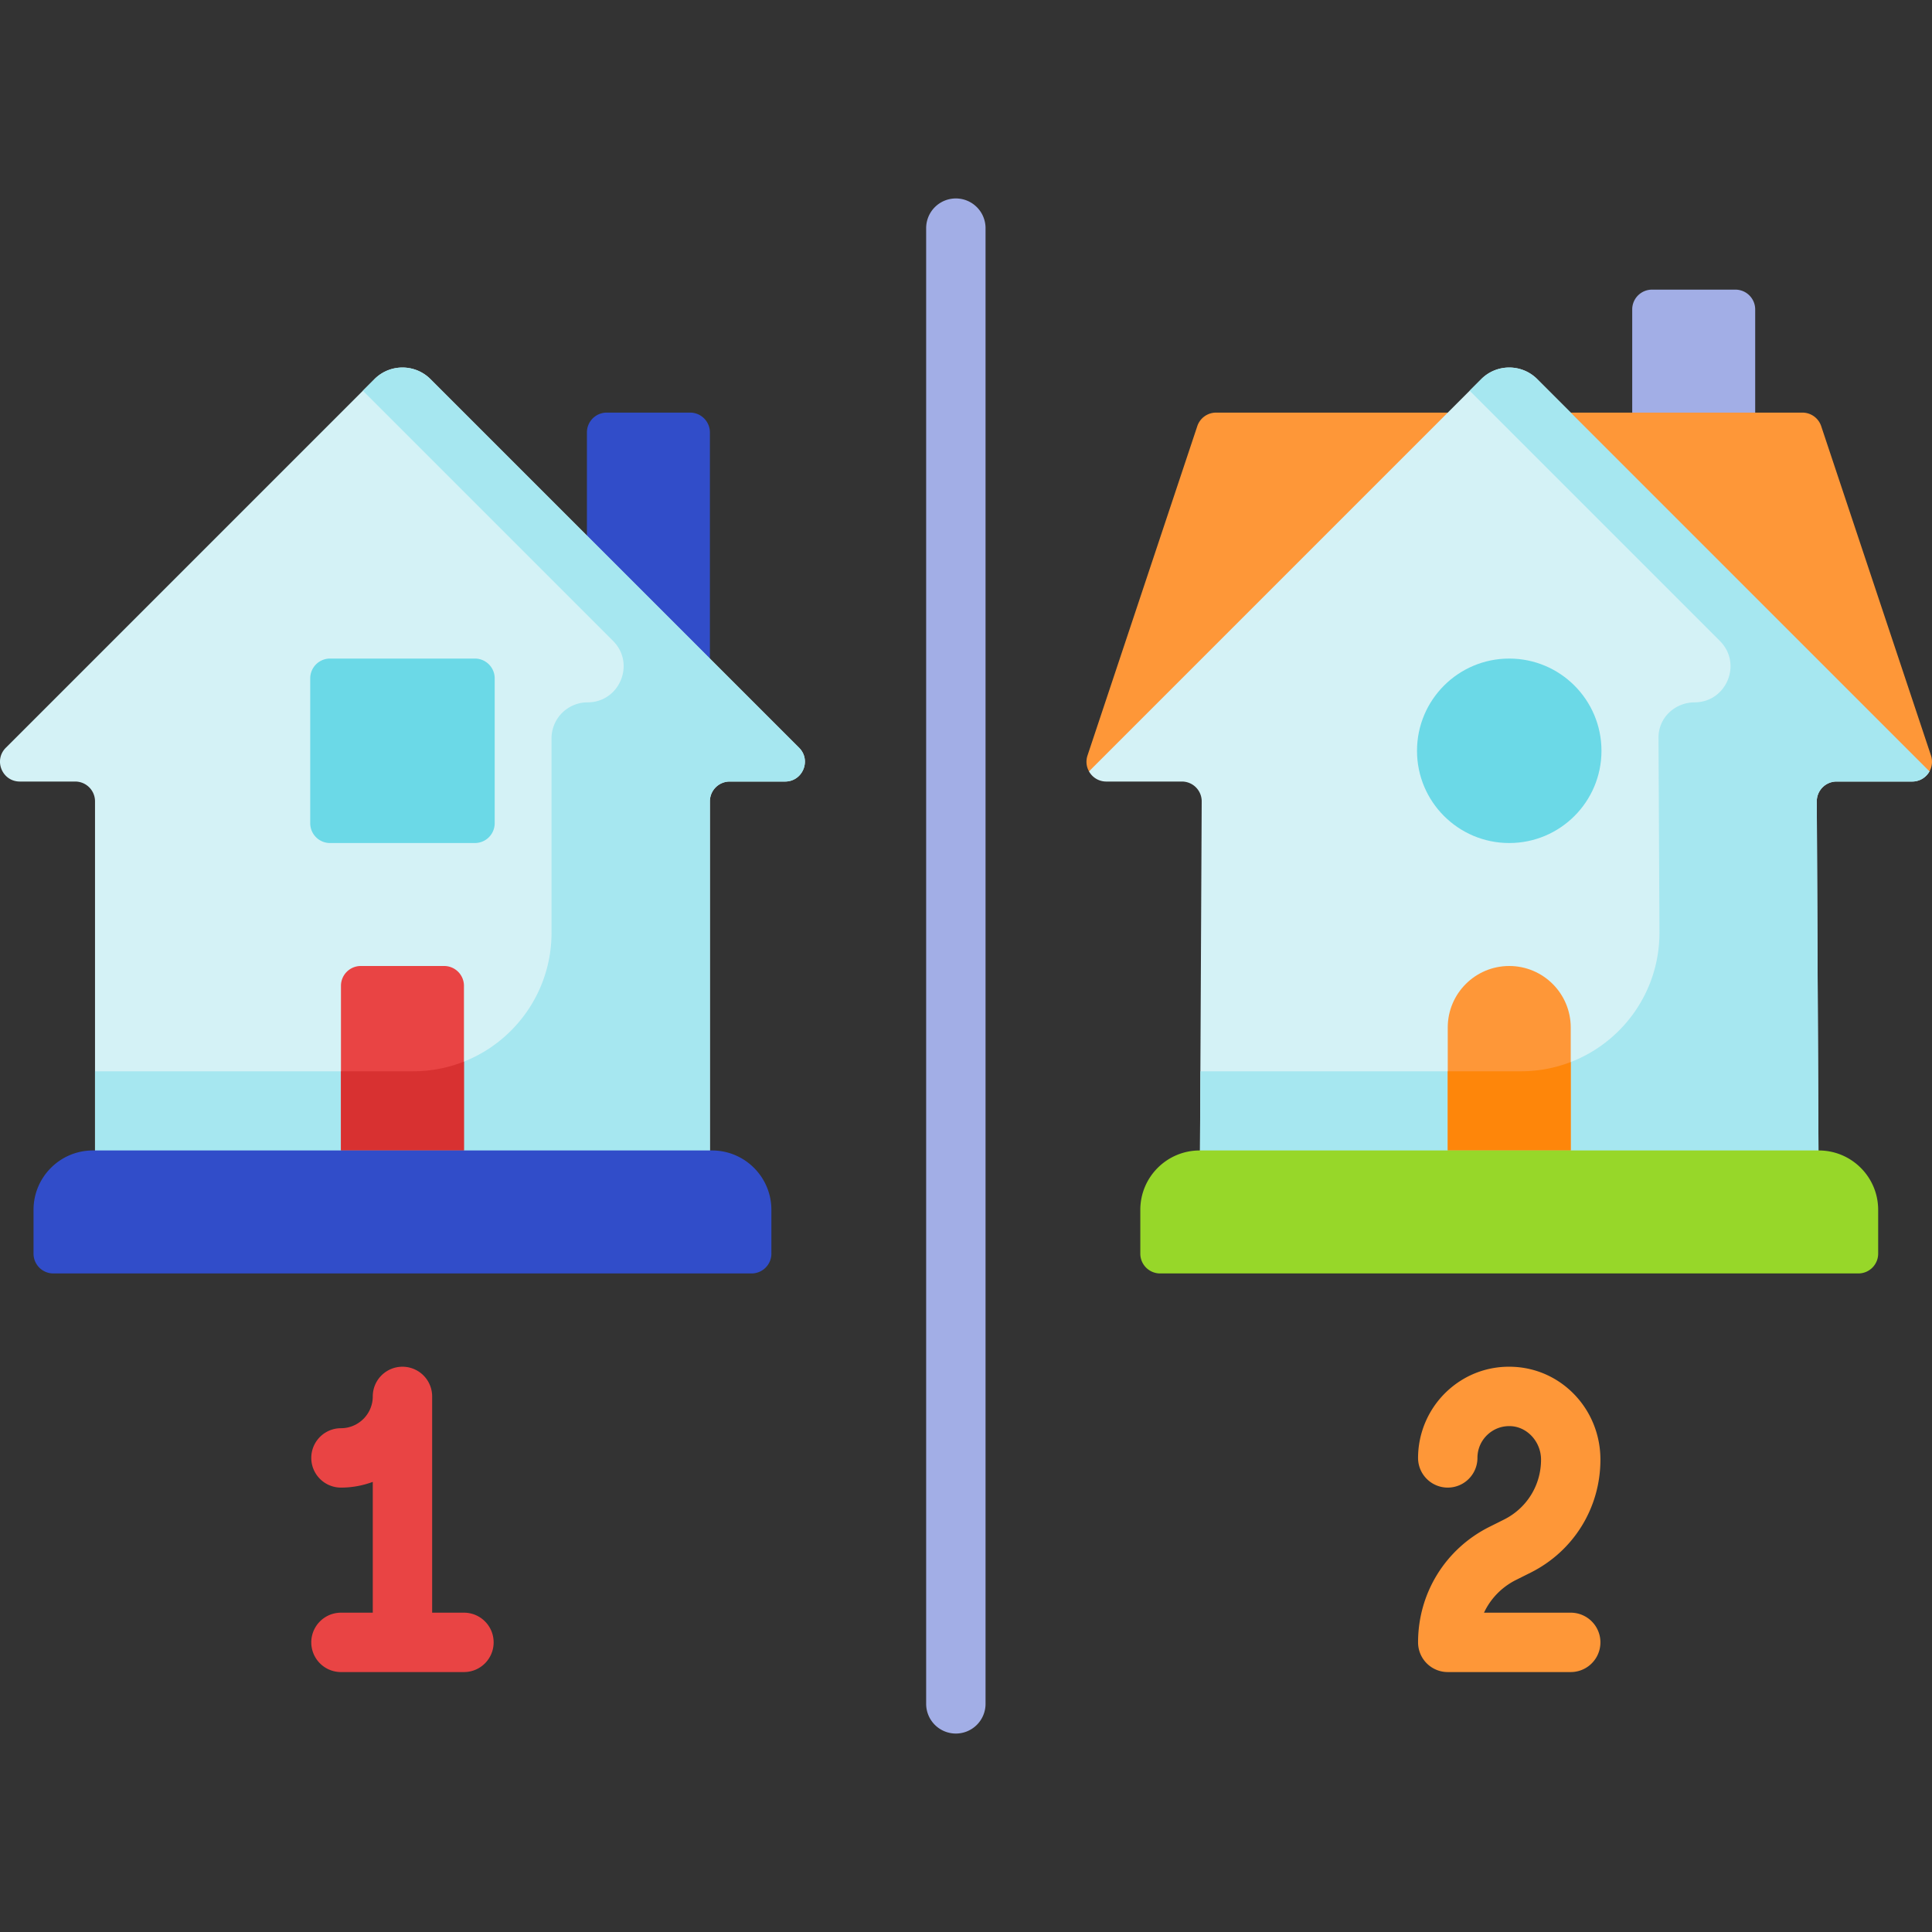<svg viewBox="0 0 512 512" xmlns="http://www.w3.org/2000/svg"><rect x="0" y="0" width="512" height="512" fill="#333333" stroke="none"/><g><path d="m465.144 109.347-16.295 16.295-16.295-16.295V82.003a5.246 5.246 0 0 1 5.246-5.246h22.098a5.246 5.246 0 0 1 5.246 5.246z" fill="#a2aee6"></path><path d="M188.131 192.302h-32.59v-77.71a5.246 5.246 0 0 1 5.246-5.246h22.098a5.246 5.246 0 0 1 5.246 5.246z" fill="#314dc9"></path><path d="m99.237 100.471-97.69 97.69c-3.305 3.305-.964 8.955 3.709 8.955h14.679a5.246 5.246 0 0 1 5.246 5.246V321.18H188.13V212.362a5.246 5.246 0 0 1 5.246-5.246h14.679c4.674 0 7.014-5.651 3.709-8.955l-97.69-97.69c-4.096-4.098-10.739-4.098-14.837 0z" fill="#d4f2f6"></path><path d="m99.237 100.471-3.073 3.073 66.294 66.294c6.013 6.013 1.754 16.295-6.75 16.295a9.545 9.545 0 0 0-9.545 9.545v51.503c0 20.28-16.441 36.721-36.721 36.721h-84.26v37.278h162.949V212.362a5.246 5.246 0 0 1 5.246-5.246h14.679c4.674 0 7.014-5.651 3.709-8.955l-97.69-97.69c-4.097-4.098-10.74-4.098-14.838 0z" fill="#a6e7f0"></path><path d="M322.271 109.347a5.246 5.246 0 0 0-4.977 3.587l-29.092 87.278a5.2 5.2 0 0 0 .393 4.21l54.618-33.635 40.457-61.44z" fill="#fe9738"></path><path d="M407.383 100.47c-4.097-4.097-10.74-4.097-14.837 0L288.594 204.422a5.225 5.225 0 0 0 4.584 2.694h20.04a5.246 5.246 0 0 1 5.246 5.271l-.532 108.793h164.064l-.532-108.793a5.246 5.246 0 0 1 5.246-5.271h20.04a5.225 5.225 0 0 0 4.584-2.694z" fill="#d4f2f6"></path><path d="m511.727 200.211-29.092-87.278a5.246 5.246 0 0 0-4.977-3.587h-61.399l44.924 65.907 50.151 29.168a5.2 5.2 0 0 0 .393-4.21z" fill="#fe9738"></path><path d="M486.71 207.116h20.04a5.225 5.225 0 0 0 4.584-2.694L407.383 100.47a10.547 10.547 0 0 0-3.001-2.1 10.524 10.524 0 0 0-9.971.615 10.251 10.251 0 0 0-1.068.765c-.275.224-.541.464-.797.72l-3.073 3.073 66.318 66.318c5.993 5.993 1.769 16.231-6.689 16.271-5.268.025-9.609 4.09-9.583 9.357l.252 51.512c.099 20.35-16.37 36.9-36.72 36.9h-84.934l-.182 37.278h164.064l-.532-108.793a5.241 5.241 0 0 1 5.243-5.27z" fill="#a6e7f0"></path><path d="M125.853 223.411H87.46a5.246 5.246 0 0 1-5.246-5.246v-38.393a5.246 5.246 0 0 1 5.246-5.246h38.393a5.246 5.246 0 0 1 5.246 5.246v38.393a5.247 5.247 0 0 1-5.246 5.246z" fill="#6bd9e7"></path><circle cx="399.964" cy="198.969" fill="#6bd9e7" r="24.442"></circle><path d="M122.951 304.885h-32.59v-43.639A5.246 5.246 0 0 1 95.607 256h22.098a5.246 5.246 0 0 1 5.246 5.246z" fill="#e94444"></path><path d="M122.951 281.337a36.62 36.62 0 0 1-13.508 2.565H90.361v20.983h32.59z" fill="#d83131"></path><path d="M416.259 304.885h-32.59v-32.59c0-8.999 7.296-16.295 16.295-16.295 8.999 0 16.295 7.295 16.295 16.295z" fill="#fe9738"></path><path d="M416.259 281.454a36.63 36.63 0 0 1-13.21 2.448h-19.38v20.983h32.59z" fill="#fe860a"></path><path d="M188.688 304.885H24.624c-8.692 0-15.738 7.046-15.738 15.738v11.606a5.246 5.246 0 0 0 5.246 5.246H199.18a5.246 5.246 0 0 0 5.246-5.246v-11.606c-.001-8.692-7.047-15.738-15.738-15.738z" fill="#314dc9"></path><path d="M481.996 304.885H317.932c-8.692 0-15.738 7.046-15.738 15.738v11.606a5.246 5.246 0 0 0 5.246 5.246h185.047a5.246 5.246 0 0 0 5.246-5.246v-11.606c0-8.692-7.045-15.738-15.737-15.738z" fill="#97d729"></path><path d="M122.951 427.376h-8.426v-57.311a7.869 7.869 0 1 0-15.738 0c0 4.646-3.78 8.426-8.426 8.426a7.869 7.869 0 1 0 0 15.738 24.06 24.06 0 0 0 8.426-1.515v34.663h-8.426a7.869 7.869 0 1 0 0 15.738h32.59c4.346 0 7.869-3.522 7.869-7.869s-3.523-7.87-7.869-7.87z" fill="#e94444"></path><path d="M416.259 427.376h-22.982c1.728-3.694 4.67-6.767 8.486-8.676l3.853-1.926c11.418-5.71 18.512-17.187 18.512-29.954 0-13.184-10.105-23.988-23.006-24.596-6.676-.328-13.011 2.047-17.836 6.651a24.278 24.278 0 0 0-7.486 17.485 7.869 7.869 0 1 0 15.738 0c0-2.326.927-4.492 2.611-6.098 1.682-1.606 3.888-2.428 6.233-2.319 4.416.209 8.009 4.191 8.009 8.877 0 6.767-3.76 12.851-9.813 15.878l-3.852 1.926c-11.673 5.836-18.924 17.569-18.924 30.621a7.869 7.869 0 0 0 7.869 7.869h32.59a7.868 7.868 0 1 0-.002-15.738z" fill="#fe9738"></path><path d="M253.31 459.408a7.869 7.869 0 0 1-7.869-7.869V60.461a7.869 7.869 0 1 1 15.738 0v391.077a7.87 7.87 0 0 1-7.869 7.87z" fill="#a2aee6"></path></g></svg>